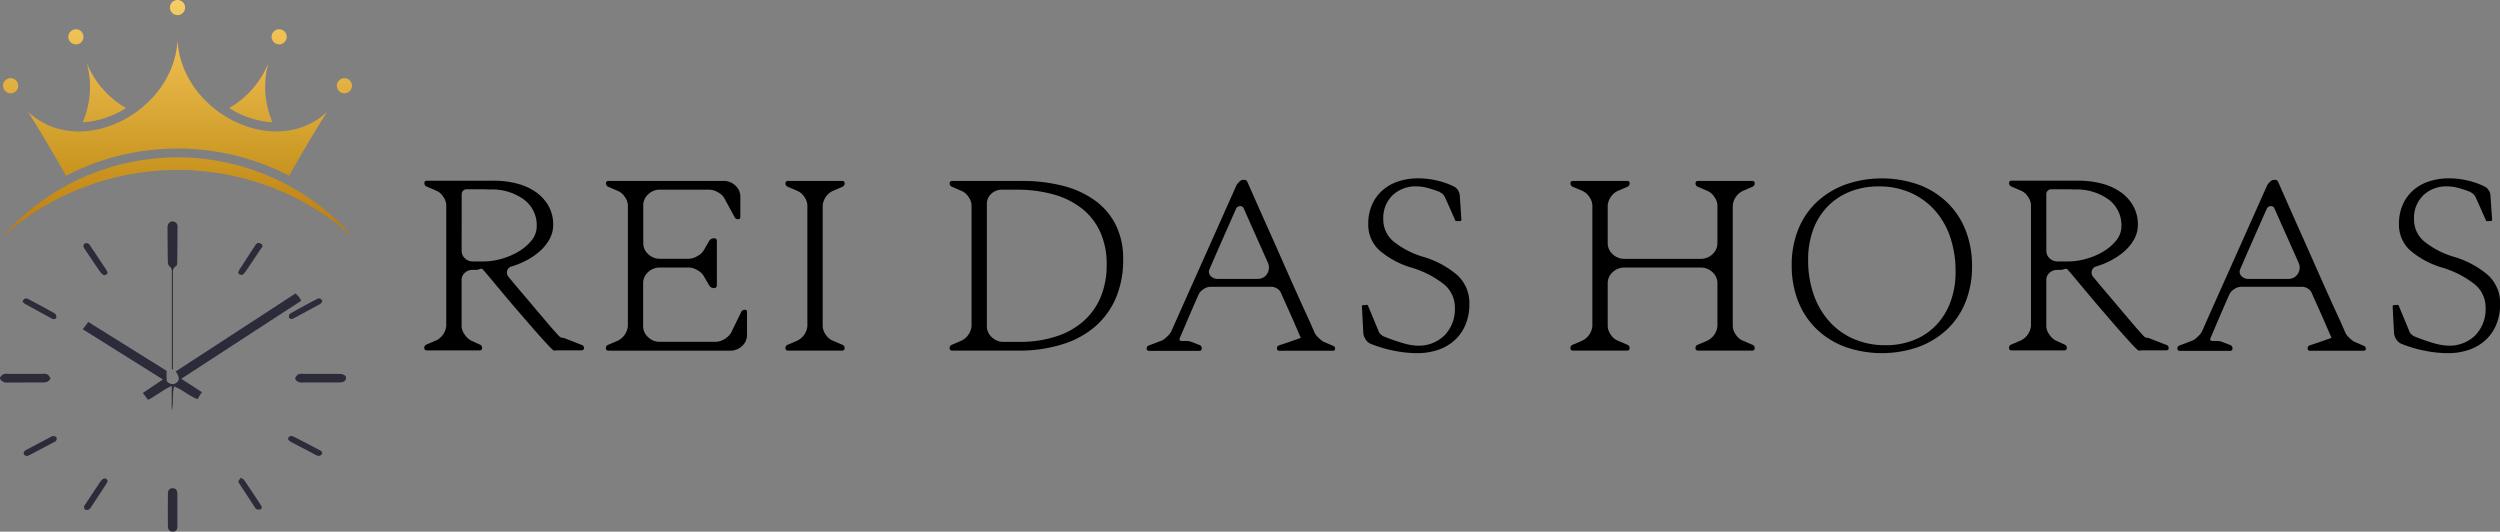 <svg xmlns="http://www.w3.org/2000/svg" xmlns:xlink="http://www.w3.org/1999/xlink" width="252.25" height="53.643" viewBox="0 0 252.25 53.643">
  <rect x="0" y="0" width="252.25" height="53.643" fill="#808080" stroke="none"/>
  <defs>
    <linearGradient id="linear-gradient" x1="0.509" y1="-3.359" x2="0.495" y2="3.229" gradientUnits="objectBoundingBox">
      <stop offset="0" stop-color="#fff9b7"/>
      <stop offset="0.253" stop-color="#f3c459"/>
      <stop offset="0.511" stop-color="#cc9924"/>
      <stop offset="0.769" stop-color="#b56400"/>
      <stop offset="1" stop-color="#873f00"/>
    </linearGradient>
    <linearGradient id="linear-gradient-2" x1="0.507" y1="-1.095" x2="0.49" y2="2.748" xlink:href="#linear-gradient"/>
    <linearGradient id="linear-gradient-3" x1="0.549" y1="-2.919" x2="0.435" y2="5.908" xlink:href="#linear-gradient"/>
    <linearGradient id="linear-gradient-4" x1="0.622" y1="-12.412" x2="0.297" y2="21.986" xlink:href="#linear-gradient"/>
    <linearGradient id="linear-gradient-5" x1="0.59" y1="-9.142" x2="0.268" y2="25.256" xlink:href="#linear-gradient"/>
    <linearGradient id="linear-gradient-6" x1="0.572" y1="-7.146" x2="0.249" y2="27.252" xlink:href="#linear-gradient"/>
    <linearGradient id="linear-gradient-7" x1="0.549" y1="-2.896" x2="0.434" y2="5.931" xlink:href="#linear-gradient"/>
    <linearGradient id="linear-gradient-8" x1="0.619" y1="-12.205" x2="0.297" y2="22.193" xlink:href="#linear-gradient"/>
    <linearGradient id="linear-gradient-9" x1="0.589" y1="-9.016" x2="0.267" y2="25.382" xlink:href="#linear-gradient"/>
  </defs>
  <g id="Rei_das_Horas_Vetor" transform="translate(-37.85 -26.191)">
    <g id="Grupo_12774" data-name="Grupo 12774">
      <g id="Grupo_12771" data-name="Grupo 12771" transform="translate(37.85 48.537)">
        <path id="Caminho_5028" data-name="Caminho 5028" d="M339.713,291.173l2.076,1.348c-.137.217-.27.43-.437.7-.859-.3-1.458-.923-2.358-1.271-.234.829-.024,1.64-.246,2.421v-2.474c-.914.4-1.549.987-2.384,1.4l-.528-.691,2.025-1.363-8.091-5.067c.2-.261.352-.465.558-.738l7.908,4.935a8.659,8.659,0,0,0,.013,1c.012.1.165.214.285.265a.664.664,0,0,0,.728-.089c.284-.237.264-.551-.107-1.121l12.089-7.869c.152.162.28.285.389.42a2.272,2.272,0,0,1,.179.324C347.808,285.9,343.82,288.5,339.713,291.173Z" transform="translate(-321.421 -275.3)" fill="#2b2b3a"/>
        <path id="Caminho_5029" data-name="Caminho 5029" d="M406.194,233.028V232.4q0-4.491,0-8.982c0-.294.046-.581-.271-.817-.126-.094-.132-.354-.135-.539-.02-1.069-.024-2.138-.033-3.208a1.823,1.823,0,0,1,0-.192c.04-.358.263-.591.552-.547a.492.492,0,0,1,.459.556c-.011,1.2-.015,2.4-.03,3.593,0,.12-.03.3-.118.35-.4.24-.316.59-.316.925q0,4.459,0,8.918v.568Z" transform="translate(-388.853 -218.113)" fill="#2b2b3a"/>
        <path id="Caminho_5030" data-name="Caminho 5030" d="M522.851,355.559c-.6,0-1.19,0-1.787,0a1.138,1.138,0,0,1-.487-.054c-.143-.077-.33-.252-.314-.365a.7.7,0,0,1,.344-.417,1.112,1.112,0,0,1,.489-.034q1.715,0,3.43,0c.072,0,.143,0,.214,0,.421.021.683.188.654.441-.037.32-.312.416-.614.423-.643.014-1.286,0-1.93,0A0,0,0,0,1,522.851,355.559Z" transform="translate(-490.479 -339.312)" fill="#2b2b3a"/>
        <path id="Caminho_5031" data-name="Caminho 5031" d="M258.068,355.566c-.549,0-1.1,0-1.646,0a1.147,1.147,0,0,1-.489-.044c-.161-.089-.362-.262-.362-.4s.2-.3.361-.4a.919.919,0,0,1,.42-.029q1.754,0,3.506,0a.946.946,0,0,1,.421.026.783.783,0,0,1,.374.4c.021.106-.167.3-.311.367a1.377,1.377,0,0,1-.556.072c-.573.008-1.144,0-1.717,0Z" transform="translate(-255.57 -339.317)" fill="#2b2b3a"/>
        <path id="Caminho_5032" data-name="Caminho 5032" d="M407,459.505c0,.556.011,1.112,0,1.666-.01.366-.17.523-.468.521s-.479-.164-.484-.524q-.024-1.666,0-3.333c.006-.359.19-.524.482-.525s.456.161.467.528c.016.555,0,1.111,0,1.666C407,459.505,407,459.505,407,459.505Z" transform="translate(-389.104 -430.396)" fill="#2b2b3a"/>
        <path id="Caminho_5033" data-name="Caminho 5033" d="M332.8,240.532a.307.307,0,0,1-.446.237,1.076,1.076,0,0,1-.324-.325q-.77-1.116-1.522-2.243a.737.737,0,0,1-.152-.349.332.332,0,0,1,.175-.248.4.4,0,0,1,.315.025,1,1,0,0,1,.262.3q.773,1.153,1.535,2.311A3.087,3.087,0,0,1,332.8,240.532Z" transform="translate(-321.944 -235.393)" fill="#2b2b3a"/>
        <path id="Caminho_5034" data-name="Caminho 5034" d="M469.726,240.593c-.332.03-.478-.118-.419-.316a1.214,1.214,0,0,1,.155-.287c.478-.739.954-1.48,1.441-2.213.138-.208.266-.53.633-.336.394.207.086.439-.049.644-.473.717-.949,1.433-1.433,2.143A3.027,3.027,0,0,1,469.726,240.593Z" transform="translate(-445.247 -235.212)" fill="#2b2b3a"/>
        <path id="Caminho_5035" data-name="Caminho 5035" d="M469.558,447.98c.159.1.286.137.34.216.593.873,1.179,1.751,1.75,2.635.051.079.009.3-.053.324a.813.813,0,0,1-.443-.006c-.072-.017-.123-.124-.171-.2q-.78-1.183-1.553-2.37c-.047-.072-.124-.167-.1-.23A1.848,1.848,0,0,1,469.558,447.98Z" transform="translate(-445.27 -422.116)" fill="#2b2b3a"/>
        <path id="Caminho_5036" data-name="Caminho 5036" d="M333.381,448.878a2.481,2.481,0,0,1-.125.236q-.753,1.156-1.511,2.309a.808.808,0,0,1-.261.294.486.486,0,0,1-.386.01c-.079-.047-.092-.213-.09-.325,0-.075.081-.15.129-.223.484-.73.965-1.463,1.455-2.19a1.331,1.331,0,0,1,.306-.344A.3.3,0,0,1,333.381,448.878Z" transform="translate(-322.52 -422.654)" fill="#2b2b3a"/>
        <path id="Caminho_5037" data-name="Caminho 5037" d="M277.121,412.649c-.094-.06-.224-.1-.268-.178a.3.3,0,0,1,.01-.288.989.989,0,0,1,.329-.235q1.133-.6,2.272-1.2a.781.781,0,0,1,.317-.129c.122,0,.3.044.349.12a.44.44,0,0,1-.045.35c-.03.065-.147.1-.228.145q-1.195.635-2.391,1.267C277.364,412.554,277.253,412.592,277.121,412.649Z" transform="translate(-274.43 -388.96)" fill="#2b2b3a"/>
        <path id="Caminho_5038" data-name="Caminho 5038" d="M517.988,287.494a1.16,1.16,0,0,1-.246.235c-.872.479-1.751.947-2.626,1.42-.19.1-.391.117-.477-.082a.379.379,0,0,1,.1-.379c.9-.513,1.816-1.013,2.743-1.491A.33.33,0,0,1,517.988,287.494Z" transform="translate(-485.474 -279.382)" fill="#2b2b3a"/>
        <path id="Caminho_5039" data-name="Caminho 5039" d="M275.89,287.535a.377.377,0,0,1,.6-.243c.883.465,1.763.935,2.627,1.428a.44.44,0,0,1,.172.415c-.1.244-.334.177-.533.068q-1.343-.733-2.681-1.472C276,287.69,275.953,287.6,275.89,287.535Z" transform="translate(-273.604 -279.445)" fill="#2b2b3a"/>
        <path id="Caminho_5040" data-name="Caminho 5040" d="M514.288,410.44a1.845,1.845,0,0,1,.273.1c.846.438,1.69.88,2.535,1.319.2.106.375.236.211.456-.15.2-.37.151-.572.051-.145-.072-.282-.159-.426-.234-.638-.334-1.278-.665-1.914-1a1.452,1.452,0,0,1-.4-.263C513.85,410.7,513.989,410.461,514.288,410.44Z" transform="translate(-484.868 -388.8)" fill="#2b2b3a"/>
      </g>
      <g id="Grupo_12772" data-name="Grupo 12772" transform="translate(38.126 26.191)">
        <path id="Caminho_5041" data-name="Caminho 5041" d="M258.02,168.631a26.517,26.517,0,0,1,35.273,0,23.478,23.478,0,0,0-35.273,0Z" transform="translate(-258.02 -144.769)" fill-rule="evenodd" fill="url(#linear-gradient)"/>
        <path id="Caminho_5042" data-name="Caminho 5042" d="M295.785,55.53c-.376,7.274-9.83,12.128-15.085,7.228,0,0,1.446,2.224,3.833,6.452a24.455,24.455,0,0,1,22.516,0c2.375-4.228,3.834-6.452,3.834-6.452-5.257,4.9-14.709.046-15.1-7.228Z" transform="translate(-278.148 -51.477)" fill-rule="evenodd" fill="url(#linear-gradient-2)"/>
        <path id="Caminho_5043" data-name="Caminho 5043" d="M329.71,82.274a9.242,9.242,0,0,0,4.374-1.448,9.215,9.215,0,0,1-3.95-4.506,9.041,9.041,0,0,1-.423,5.954Z" transform="translate(-321.644 -69.928)" fill-rule="evenodd" fill="url(#linear-gradient-3)"/>
        <path id="Caminho_5044" data-name="Caminho 5044" d="M259.1,91.148a.764.764,0,1,0-.764-.764.77.77,0,0,0,.764.764Z" transform="translate(-258.304 -81.731)" fill-rule="evenodd" fill="url(#linear-gradient-4)"/>
        <path id="Caminho_5045" data-name="Caminho 5045" d="M317.526,47.288a.764.764,0,1,0,0-1.528.764.764,0,1,0,0,1.528Z" transform="translate(-310.142 -42.806)" fill-rule="evenodd" fill="url(#linear-gradient-5)"/>
        <path id="Caminho_5046" data-name="Caminho 5046" d="M408.646,21.038a.764.764,0,1,0,0-1.528.764.764,0,1,0,0,1.528Z" transform="translate(-391.009 -19.51)" fill-rule="evenodd" fill="url(#linear-gradient-6)"/>
        <path id="Caminho_5047" data-name="Caminho 5047" d="M465.444,82.274a9.2,9.2,0,0,1-4.374-1.448,9.215,9.215,0,0,0,3.95-4.506,9.035,9.035,0,0,0,.423,5.954Z" transform="translate(-438.223 -69.928)" fill-rule="evenodd" fill="url(#linear-gradient-7)"/>
        <path id="Caminho_5048" data-name="Caminho 5048" d="M558.286,91.148a.764.764,0,1,0,0-1.528.764.764,0,1,0,0,1.528Z" transform="translate(-523.812 -81.731)" fill-rule="evenodd" fill="url(#linear-gradient-8)"/>
        <path id="Caminho_5049" data-name="Caminho 5049" d="M499.876,47.288a.764.764,0,1,0-.776-.764.778.778,0,0,0,.776.764Z" transform="translate(-471.974 -42.806)" fill-rule="evenodd" fill="url(#linear-gradient-9)"/>
      </g>
    </g>
    <g id="Grupo_12773" data-name="Grupo 12773" transform="translate(80.671 44.191)">
      <path id="Caminho_5050" data-name="Caminho 5050" d="M51.708,586.748a.922.922,0,0,1,.221.026l1.8.7a.3.3,0,0,1,.221.312q0,.234-.249.234H51.209l-.275.026c-.055,0-.262-.19-.621-.572s-.79-.86-1.3-1.439-1.052-1.211-1.642-1.894-1.135-1.328-1.642-1.933-.938-1.122-1.3-1.556-.566-.673-.621-.725a.28.28,0,0,0-.359-.117,1.119,1.119,0,0,1-.468.091h-.275a1.094,1.094,0,0,0-.785.3.968.968,0,0,0-.317.738v4.643a1.478,1.478,0,0,0,.3.829,1.861,1.861,0,0,0,.662.624l.857.389a.352.352,0,0,1,.249.338c0,.174-.083.26-.249.26h-5.31c-.184,0-.275-.086-.275-.26a.352.352,0,0,1,.249-.338l.969-.415a1.834,1.834,0,0,0,1-1.452V573.366a1.536,1.536,0,0,0-.3-.842,1.566,1.566,0,0,0-.691-.611L38.1,571.5a.368.368,0,0,1-.249-.364c0-.156.091-.234.275-.234h6.653a9.289,9.289,0,0,1,2.5.312,5.8,5.8,0,0,1,1.9.894,4.228,4.228,0,0,1,1.226,1.4,3.794,3.794,0,0,1,.442,1.829,2.971,2.971,0,0,1-.359,1.439,4.536,4.536,0,0,1-.94,1.193,6.517,6.517,0,0,1-1.356.946,8.133,8.133,0,0,1-1.577.649A.584.584,0,0,0,46.2,580a.639.639,0,0,0,.138.6c.351.431.746.907,1.19,1.426s.894,1.049,1.356,1.6.912,1.076,1.356,1.6.847.977,1.216,1.374a1.108,1.108,0,0,0,.125.091A.324.324,0,0,0,51.708,586.748Zm-10.1-8.773a1.011,1.011,0,0,0,.333.759,1.12,1.12,0,0,0,.8.314h1.107a6.62,6.62,0,0,0,1.769-.26,6.992,6.992,0,0,0,1.728-.733,4.915,4.915,0,0,0,1.315-1.122,2.267,2.267,0,0,0,.525-1.463,3.216,3.216,0,0,0-1.3-2.676,5.5,5.5,0,0,0-3.458-1.005c-.3-.018-.553-.026-.774-.026H42.111a.5.5,0,0,0-.346.143.468.468,0,0,0-.153.353Z" transform="translate(-37.85 -570.669)"/>
      <path id="Caminho_5051" data-name="Caminho 5051" d="M122.344,584c.148,0,.221.07.221.208v2.333a1.476,1.476,0,0,1-.5,1.115,1.678,1.678,0,0,1-1.19.468H108.6c-.184,0-.275-.086-.275-.26a.352.352,0,0,1,.249-.338l.969-.416a1.833,1.833,0,0,0,1-1.452V573.465a1.533,1.533,0,0,0-.3-.841,1.565,1.565,0,0,0-.691-.611l-.969-.416a.368.368,0,0,1-.249-.364c0-.156.091-.234.275-.234h11.592a1.681,1.681,0,0,1,1.19.468,1.476,1.476,0,0,1,.5,1.115v2.047c0,.156-.073.234-.221.234a.375.375,0,0,1-.358-.208l-1.024-1.894a1.536,1.536,0,0,0-.649-.61,1.812,1.812,0,0,0-.87-.273h-4.983a1.68,1.68,0,0,0-1.19.468,1.476,1.476,0,0,0-.5,1.114v3.811a1.477,1.477,0,0,0,.5,1.115,1.677,1.677,0,0,0,1.19.467H116.7a1.746,1.746,0,0,0,.857-.273A1.6,1.6,0,0,0,118.2,578l.553-.959a.461.461,0,0,1,.195-.182.554.554,0,0,1,.275-.078c.2,0,.3.1.3.286V581.5a.272.272,0,0,1-.3.312.547.547,0,0,1-.275-.078.473.473,0,0,1-.195-.182l-.553-.959a1.6,1.6,0,0,0-.636-.585,1.744,1.744,0,0,0-.857-.273h-2.933a1.681,1.681,0,0,0-1.19.468,1.476,1.476,0,0,0-.5,1.115v4.331a1.477,1.477,0,0,0,.5,1.115,1.678,1.678,0,0,0,1.19.468h5.643a1.713,1.713,0,0,0,.886-.286,1.738,1.738,0,0,0,.665-.65l1.024-2.1A.376.376,0,0,1,122.344,584Z" transform="translate(-90.012 -570.743)"/>
      <path id="Caminho_5052" data-name="Caminho 5052" d="M184.043,587.858c0,.174-.083.26-.249.26h-5.448c-.184,0-.275-.085-.275-.26a.352.352,0,0,1,.249-.338l.969-.416a1.833,1.833,0,0,0,.995-1.452V573.466a1.534,1.534,0,0,0-.3-.842,1.569,1.569,0,0,0-.691-.611l-.969-.415a.368.368,0,0,1-.249-.364c0-.156.091-.234.275-.234h5.448q.249,0,.249.234a.368.368,0,0,1-.249.364l-.969.415a1.835,1.835,0,0,0-1,1.453v12.187a1.536,1.536,0,0,0,.3.842,1.552,1.552,0,0,0,.691.61l.969.416A.352.352,0,0,1,184.043,587.858Z" transform="translate(-141.641 -570.743)"/>
      <path id="Caminho_5053" data-name="Caminho 5053" d="M249.288,588.118h-7.173c-.184,0-.275-.085-.275-.26a.352.352,0,0,1,.249-.338l.969-.416a1.833,1.833,0,0,0,.995-1.452V573.466a1.533,1.533,0,0,0-.3-.842,1.569,1.569,0,0,0-.691-.611l-.969-.415a.368.368,0,0,1-.249-.364c0-.156.091-.234.275-.234h6.952a16.581,16.581,0,0,1,4.211.494,9.458,9.458,0,0,1,3.242,1.491,6.782,6.782,0,0,1,2.091,2.476,7.618,7.618,0,0,1,.735,3.424,9.809,9.809,0,0,1-.72,3.889,7.888,7.888,0,0,1-2.037,2.853,9.093,9.093,0,0,1-3.172,1.79A14.532,14.532,0,0,1,249.288,588.118Zm-3.689-2.463a1.477,1.477,0,0,0,.5,1.115,1.677,1.677,0,0,0,1.19.468h1.935a11.652,11.652,0,0,0,3.471-.585,7.652,7.652,0,0,0,2.668-1.517,6.694,6.694,0,0,0,1.715-2.411,8.333,8.333,0,0,0,.608-3.294,7.817,7.817,0,0,0-.65-3.281,6.373,6.373,0,0,0-1.839-2.359,8.136,8.136,0,0,0-2.863-1.427,13.505,13.505,0,0,0-3.72-.481h-1.494a1.511,1.511,0,0,0-1.078.416,1.3,1.3,0,0,0-.442.985Z" transform="translate(-188.844 -570.743)"/>
      <path id="Caminho_5054" data-name="Caminho 5054" d="M323.69,587.243a.352.352,0,0,1,.249.338c0,.174-.083.26-.249.26h-5.061q-.249,0-.249-.234a.3.3,0,0,1,.221-.312l1.3-.493a1.959,1.959,0,0,0,.525-.39,1.919,1.919,0,0,0,.416-.494q.885-2,2.585-5.8t4-8.961a1.357,1.357,0,0,1,.275-.351.618.618,0,0,1,.359-.22h.166a.3.3,0,0,1,.3.182l.083.182q1.356,3.086,2.627,5.913.748,1.688,1.244,2.814c.333.751.668,1.509,1.011,2.268s.673,1.5,1,2.2.6,1.341.844,1.894a1.637,1.637,0,0,0,.387.481,2.223,2.223,0,0,0,.5.4l.969.416a.286.286,0,0,1,.195.286c0,.138-.073.208-.221.208h-5.393q-.249,0-.249-.234a.3.3,0,0,1,.221-.312l.995-.338,1.19-.416q-.386-.885-.746-1.72-.331-.756-.678-1.522t-.595-1.341a.955.955,0,0,0-.387-.4,1.023,1.023,0,0,0-.525-.169h-6.222a1.273,1.273,0,0,0-.678.247,1.189,1.189,0,0,0-.483.533c-.184.415-.382.868-.595,1.354s-.411.946-.595,1.38-.34.8-.47,1.107-.2.473-.221.506c-.055.138-.06.232-.013.273a.366.366,0,0,0,.249.065h.416a1.369,1.369,0,0,1,.457.078Zm5.835-6.664a1.1,1.1,0,0,0,1.011-.52,1.167,1.167,0,0,0,.07-1.114q-.69-1.555-1.327-2.982t-1.107-2.489a.354.354,0,0,0-.387-.234.444.444,0,0,0-.387.26q-.748,1.688-1.411,3.19t-1.244,2.853a.632.632,0,0,0,.083.74,1,1,0,0,0,.774.3h3.926Z" transform="translate(-245.499 -570.439)"/>
      <path id="Caminho_5055" data-name="Caminho 5055" d="M409.806,571.382a9.809,9.809,0,0,0-1.245-.413,4.4,4.4,0,0,0-1.078-.153,3.347,3.347,0,0,0-2.447.907,3.181,3.181,0,0,0-.927,2.382,2.883,2.883,0,0,0,1,2.24,8.637,8.637,0,0,0,2.988,1.566,9.248,9.248,0,0,1,3.525,1.9,3.82,3.82,0,0,1,1.174,2.886,5.326,5.326,0,0,1-.374,2.032,4.378,4.378,0,0,1-1.065,1.567,4.746,4.746,0,0,1-1.673,1,6.493,6.493,0,0,1-2.172.348,12.025,12.025,0,0,1-2.323-.247,12.59,12.59,0,0,1-2.323-.686,1.115,1.115,0,0,1-.54-.455,1.44,1.44,0,0,1-.234-.663l-.138-2.671c0-.086.055-.13.166-.13h.221l.055-.026c.091,0,.148.026.166.078l.553,1.323q.3.725.553,1.348a.391.391,0,0,0,.083.13c.054.07.091.1.112.1,0,.018.031.047.1.091a1.108,1.108,0,0,1,.125.091,18.7,18.7,0,0,0,1.993.7,5.61,5.61,0,0,0,1.465.26,3.7,3.7,0,0,0,2.751-1.049,3.793,3.793,0,0,0,1.037-2.788,3,3,0,0,0-1.107-2.359,9.771,9.771,0,0,0-3.292-1.686,8.726,8.726,0,0,1-3.25-1.764,3.488,3.488,0,0,1-1.091-2.645,4.77,4.77,0,0,1,.358-1.881,4.169,4.169,0,0,1,1.024-1.452,4.508,4.508,0,0,1,1.6-.933,6.33,6.33,0,0,1,2.073-.325,8.229,8.229,0,0,1,1.936.234,7.541,7.541,0,0,1,1.715.624,1.041,1.041,0,0,1,.374.389.987.987,0,0,1,.153.494l.166,2.437c0,.086-.047.13-.138.13h-.3c-.093.018-.148.008-.166-.026-.166-.377-.346-.785-.54-1.224s-.374-.837-.54-1.2a1.039,1.039,0,0,0-.5-.462v-.026Z" transform="translate(-307.357 -570.01)"/>
      <path id="Caminho_5056" data-name="Caminho 5056" d="M501.549,587.858c0,.174-.083.26-.249.26h-5.448c-.185,0-.278-.085-.278-.26a.352.352,0,0,1,.25-.338l.969-.416a1.832,1.832,0,0,0,.995-1.452v-4.331a1.477,1.477,0,0,0-.5-1.115,1.677,1.677,0,0,0-1.19-.468h-7.69a1.678,1.678,0,0,0-1.19.468,1.477,1.477,0,0,0-.5,1.115v4.331a1.534,1.534,0,0,0,.3.842,1.55,1.55,0,0,0,.691.61l.969.416a.352.352,0,0,1,.249.338c0,.174-.083.26-.249.26h-5.448c-.184,0-.275-.085-.275-.26a.352.352,0,0,1,.25-.338l.969-.416a1.831,1.831,0,0,0,.995-1.452V573.466a1.533,1.533,0,0,0-.3-.842,1.57,1.57,0,0,0-.691-.611l-.969-.415a.368.368,0,0,1-.25-.364c0-.156.091-.234.275-.234h5.448q.249,0,.249.234a.368.368,0,0,1-.249.364l-.969.415a1.836,1.836,0,0,0-.995,1.453v3.811a1.477,1.477,0,0,0,.5,1.115,1.678,1.678,0,0,0,1.19.468h7.69a1.681,1.681,0,0,0,1.19-.468,1.477,1.477,0,0,0,.5-1.115v-3.811a1.534,1.534,0,0,0-.3-.842,1.57,1.57,0,0,0-.691-.611l-.969-.415a.368.368,0,0,1-.25-.364c0-.156.091-.234.278-.234H501.3q.249,0,.249.234a.368.368,0,0,1-.249.364l-.969.415a1.835,1.835,0,0,0-.995,1.453v12.187a1.535,1.535,0,0,0,.3.842,1.553,1.553,0,0,0,.691.61l.969.416A.352.352,0,0,1,501.549,587.858Z" transform="translate(-367.321 -570.743)"/>
      <path id="Caminho_5057" data-name="Caminho 5057" d="M568.88,578.775a9.548,9.548,0,0,1,.65-3.59,7.735,7.735,0,0,1,1.852-2.762,8.528,8.528,0,0,1,2.876-1.777,11.193,11.193,0,0,1,7.441,0,8.306,8.306,0,0,1,2.876,1.8,7.923,7.923,0,0,1,1.852,2.8,9.72,9.72,0,0,1,.65,3.629,9.534,9.534,0,0,1-.65,3.591,7.73,7.73,0,0,1-1.852,2.762,8.53,8.53,0,0,1-2.876,1.777,11.2,11.2,0,0,1-7.441,0,8.291,8.291,0,0,1-2.876-1.8,7.891,7.891,0,0,1-1.852-2.8A9.772,9.772,0,0,1,568.88,578.775Zm1.66-.546a10.432,10.432,0,0,0,.566,3.528,7.977,7.977,0,0,0,1.59,2.71,7.057,7.057,0,0,0,2.463,1.751,7.907,7.907,0,0,0,3.18.624,7.584,7.584,0,0,0,2.9-.533,6.325,6.325,0,0,0,2.226-1.5,6.8,6.8,0,0,0,1.439-2.346,8.66,8.66,0,0,0,.512-3.035,10.622,10.622,0,0,0-.553-3.525,7.786,7.786,0,0,0-1.577-2.71,7.147,7.147,0,0,0-2.447-1.751,7.814,7.814,0,0,0-3.167-.624,7.687,7.687,0,0,0-2.918.532,6.473,6.473,0,0,0-2.255,1.5,6.719,6.719,0,0,0-1.452,2.333A8.617,8.617,0,0,0,570.54,578.23Z" transform="translate(-430.919 -570.01)"/>
      <path id="Caminho_5058" data-name="Caminho 5058" d="M667.168,586.748a.923.923,0,0,1,.221.026l1.8.7a.3.3,0,0,1,.221.312q0,.234-.249.234h-2.489l-.278.026c-.055,0-.262-.19-.621-.572s-.79-.86-1.3-1.439-1.052-1.211-1.642-1.894-1.135-1.328-1.642-1.933-.938-1.122-1.3-1.556-.567-.673-.621-.725a.28.28,0,0,0-.358-.117,1.12,1.12,0,0,1-.468.091h-.276a1.094,1.094,0,0,0-.785.3.977.977,0,0,0-.317.738v4.643a1.478,1.478,0,0,0,.3.829,1.845,1.845,0,0,0,.665.624l.857.389a.352.352,0,0,1,.25.338c0,.174-.083.26-.25.26h-5.31c-.185,0-.275-.086-.275-.26a.353.353,0,0,1,.249-.338l.969-.415a1.834,1.834,0,0,0,1-1.452V573.366a1.536,1.536,0,0,0-.3-.842,1.568,1.568,0,0,0-.691-.611l-.969-.416a.368.368,0,0,1-.249-.364c0-.156.091-.234.275-.234h6.653a9.289,9.289,0,0,1,2.5.312,5.8,5.8,0,0,1,1.9.894,4.224,4.224,0,0,1,1.226,1.4,3.8,3.8,0,0,1,.442,1.829,2.969,2.969,0,0,1-.359,1.439,4.531,4.531,0,0,1-.94,1.193,6.519,6.519,0,0,1-1.356.946,8.127,8.127,0,0,1-1.577.649.584.584,0,0,0-.416.442.638.638,0,0,0,.138.6c.351.431.746.907,1.19,1.426s.893,1.049,1.356,1.6.912,1.076,1.356,1.6.847.977,1.216,1.374a1.135,1.135,0,0,0,.125.091A.341.341,0,0,0,667.168,586.748Zm-10.1-8.773a1.01,1.01,0,0,0,.333.759,1.12,1.12,0,0,0,.8.314h1.107a6.618,6.618,0,0,0,1.769-.26,7,7,0,0,0,1.728-.733,4.917,4.917,0,0,0,1.315-1.122,2.268,2.268,0,0,0,.525-1.463,3.216,3.216,0,0,0-1.3-2.676,5.5,5.5,0,0,0-3.458-1.005c-.3-.018-.554-.026-.774-.026h-1.549a.5.5,0,0,0-.346.143.469.469,0,0,0-.153.353Z" transform="translate(-493.414 -570.669)"/>
      <path id="Caminho_5059" data-name="Caminho 5059" d="M723.991,587.243a.352.352,0,0,1,.249.338c0,.174-.083.26-.249.26h-5.061q-.249,0-.249-.234a.3.3,0,0,1,.221-.312l1.3-.493a1.958,1.958,0,0,0,.525-.39,1.92,1.92,0,0,0,.416-.494q.885-2,2.585-5.8t4-8.961a1.33,1.33,0,0,1,.278-.351.619.619,0,0,1,.359-.22h.166a.3.3,0,0,1,.3.182l.083.182q1.356,3.086,2.626,5.913.748,1.688,1.245,2.814c.333.751.668,1.509,1.011,2.268s.673,1.5,1,2.2.6,1.341.844,1.894a1.646,1.646,0,0,0,.387.481,2.231,2.231,0,0,0,.5.4l.969.416a.286.286,0,0,1,.195.286c0,.138-.073.208-.221.208h-5.4q-.25,0-.25-.234a.3.3,0,0,1,.221-.312l1-.338,1.19-.416q-.385-.885-.746-1.72-.331-.756-.678-1.522t-.595-1.341a.955.955,0,0,0-.387-.4,1.021,1.021,0,0,0-.525-.169h-6.222a1.273,1.273,0,0,0-.678.247,1.189,1.189,0,0,0-.483.533c-.185.415-.382.868-.595,1.354s-.41.946-.595,1.38-.341.8-.47,1.107-.2.473-.221.506c-.055.138-.06.232-.013.273a.365.365,0,0,0,.249.065h.416a1.366,1.366,0,0,1,.457.078Zm5.835-6.664a1.1,1.1,0,0,0,1.011-.52,1.159,1.159,0,0,0,.07-1.114q-.693-1.555-1.328-2.982t-1.107-2.489a.354.354,0,0,0-.387-.234.444.444,0,0,0-.387.26q-.748,1.688-1.411,3.19t-1.244,2.853a.632.632,0,0,0,.083.74,1,1,0,0,0,.774.3h3.926Z" transform="translate(-541.801 -570.439)"/>
      <path id="Caminho_5060" data-name="Caminho 5060" d="M810.1,571.382a9.791,9.791,0,0,0-1.244-.413,4.4,4.4,0,0,0-1.078-.153,3.346,3.346,0,0,0-2.447.907,3.181,3.181,0,0,0-.927,2.382,2.883,2.883,0,0,0,1,2.24,8.657,8.657,0,0,0,2.988,1.566,9.247,9.247,0,0,1,3.525,1.9,3.82,3.82,0,0,1,1.174,2.886,5.328,5.328,0,0,1-.374,2.032,4.377,4.377,0,0,1-1.065,1.567,4.745,4.745,0,0,1-1.673,1,6.493,6.493,0,0,1-2.172.348,12.032,12.032,0,0,1-2.323-.247,12.6,12.6,0,0,1-2.323-.686,1.113,1.113,0,0,1-.54-.455,1.408,1.408,0,0,1-.234-.663l-.138-2.671c0-.086.055-.13.166-.13h.221l.055-.026c.091,0,.148.026.166.078l.553,1.323q.3.725.553,1.348a.389.389,0,0,0,.083.13c.055.07.091.1.112.1,0,.018.031.047.1.091a1.141,1.141,0,0,1,.125.091,18.647,18.647,0,0,0,1.993.7,5.608,5.608,0,0,0,1.465.26,3.7,3.7,0,0,0,2.752-1.049,3.794,3.794,0,0,0,1.036-2.788,3,3,0,0,0-1.107-2.359,9.771,9.771,0,0,0-3.292-1.686,8.723,8.723,0,0,1-3.25-1.764,3.489,3.489,0,0,1-1.094-2.645,4.766,4.766,0,0,1,.359-1.881,4.169,4.169,0,0,1,1.023-1.452,4.511,4.511,0,0,1,1.6-.933,6.329,6.329,0,0,1,2.073-.325,8.23,8.23,0,0,1,1.936.234,7.54,7.54,0,0,1,1.714.624,1.041,1.041,0,0,1,.374.389.988.988,0,0,1,.153.494l.166,2.437c0,.086-.047.13-.137.13h-.3c-.093.018-.148.008-.166-.026q-.249-.565-.541-1.224c-.192-.437-.374-.837-.54-1.2a1.05,1.05,0,0,0-.5-.462v-.026Z" transform="translate(-603.652 -570.01)"/>
    </g>
  </g>
</svg>
